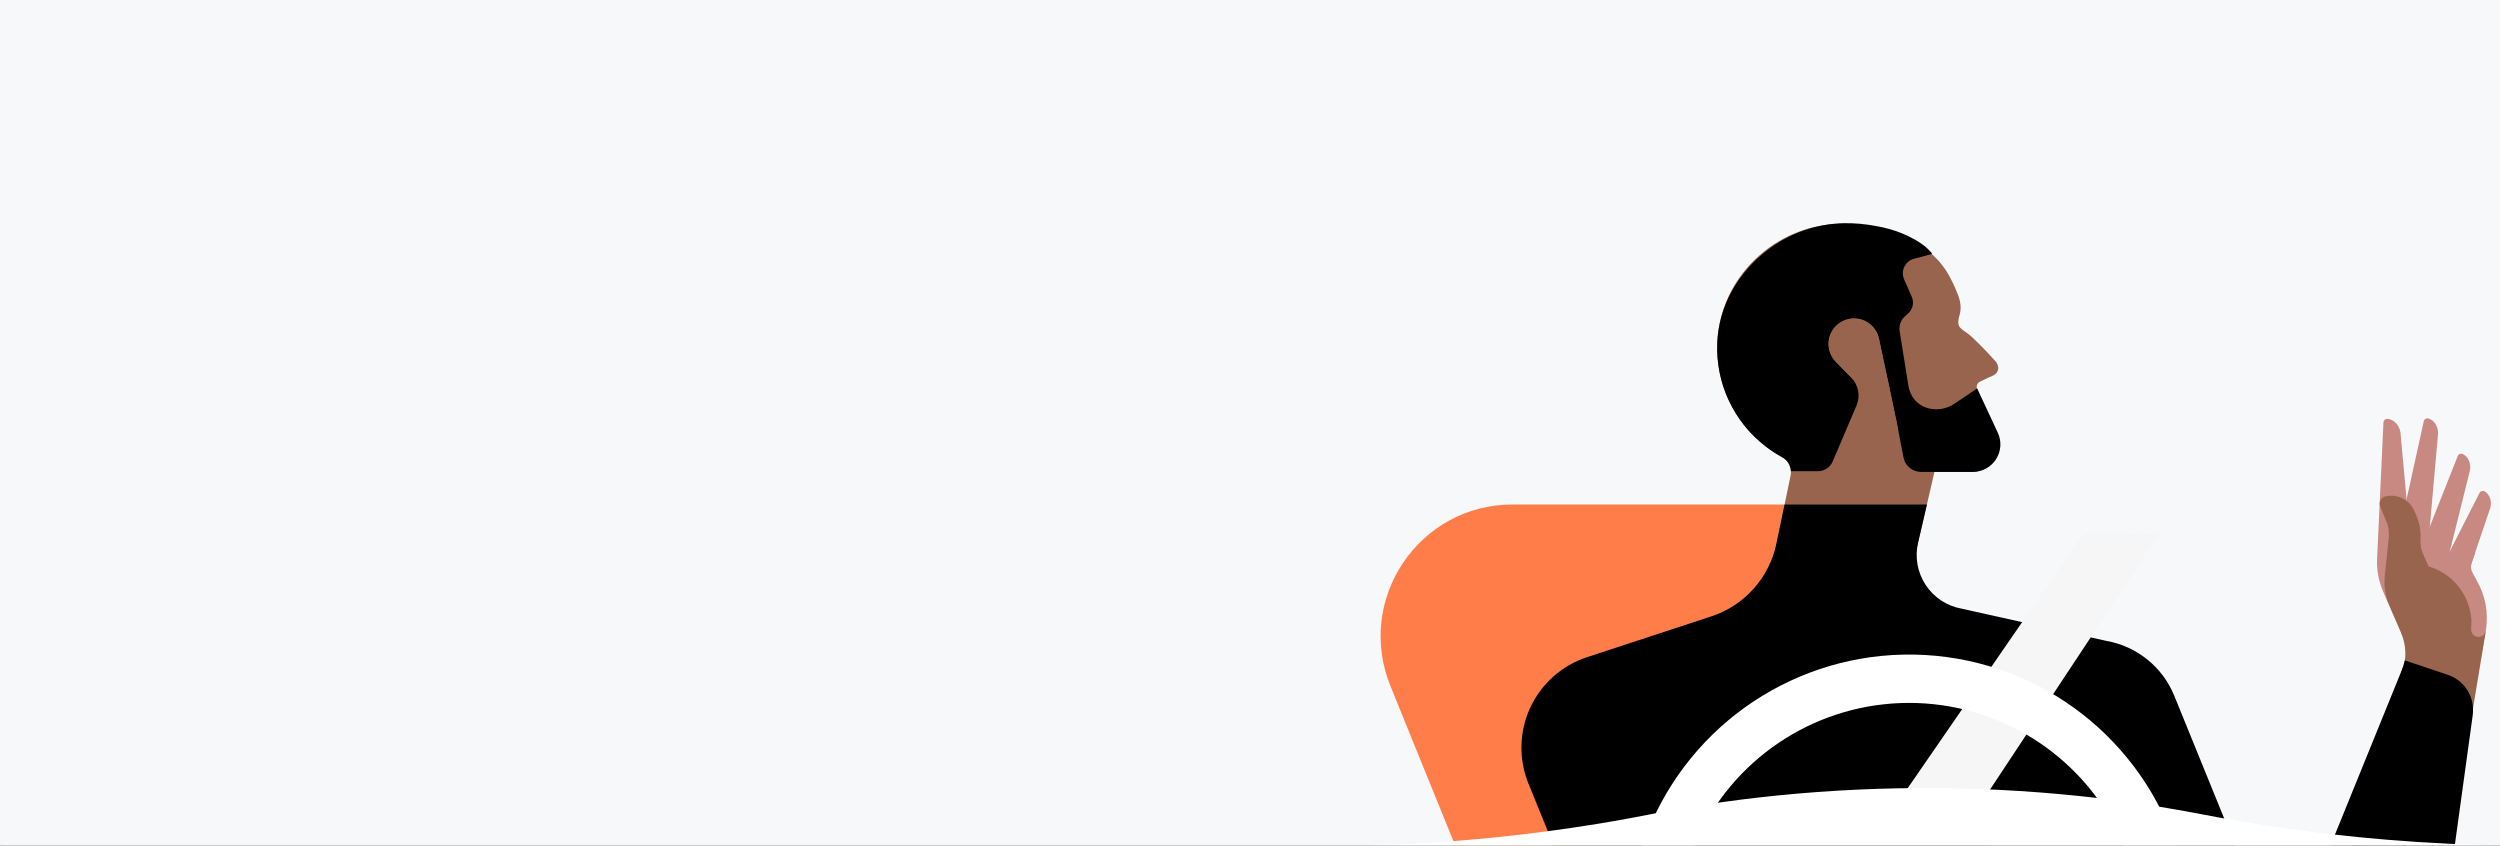 <?xml version="1.0" encoding="UTF-8"?>
<svg width="1437px" height="486px" viewBox="0 0 1437 486" version="1.1" xmlns="http://www.w3.org/2000/svg" xmlns:xlink="http://www.w3.org/1999/xlink">
    <rect x="0" y="0" width="1437" height="486" fill="#333333" stroke="none"/>
    <!-- Generator: Sketch 49.2 (51160) - http://www.bohemiancoding.com/sketch -->
    <title>D_Drive_Safety</title>
    <desc>Created with Sketch.</desc>
    <defs>
        <polygon id="path-1" points="0 486 1560 486 1560 0 0 0"></polygon>
    </defs>
    <g id="Allpages" stroke="none" stroke-width="1" fill="none" fill-rule="evenodd">
        <g id="driverOverview_global-D" transform="translate(0, -2477)">
            <g id="D_Drive_Safety" transform="translate(0, 2477)">
                <mask id="mask-2" fill="white">
                    <use xlink:href="#path-1"></use>
                </mask>
                <use id="Mask" fill="#F7F8FA" opacity="0" xlink:href="#path-1"></use>
                <g id="Illo/signUp/0822/d" mask="url(#mask-2)">
                    <g id="signUp_desktop">
                        <path d="M1357.38,486 L0.73,486 L1.27,0 L913,0 C1062.692,-0.004 1197.852,89.576 1256.17,227.44 C1257.457,230.473 1258.7,233.537 1259.9,236.63 C1259.949,236.734 1259.993,236.841 1260.03,236.95 L1266.29,252.95 L1267.49,256.01 L1278.28,283.61 L1279.45,286.61 L1288.35,309.37 L1288.8,310.51 L1288.96,310.92 L1296.06,329.1 L1296.18,329.4 L1302.73,346.12 L1303.12,347.12 L1307.63,358.66 L1310.04,364.82 L1310.15,365.1 L1357.38,486 Z" id="Shape" fill="#F7F8FA" fill-rule="nonzero"></path>
                        <path d="M1142.46,486 L836.46,486 L819.16,443.42 L817.66,439.73 L799.19,394.23 C779,344.41 815.6,290 869.34,290 L1062.88,290 L1142.46,486 Z" id="Shape" fill="#FF7D49" fill-rule="nonzero"></path>
                        <path d="M1143.47,216.78 L1138.07,219.39 C1136.637,220.087 1135.896,221.699 1136.3,223.24 L1143.04,260.11 C1144.12,265.97 1140.04,271.3 1134.09,271.26 L1111.92,271.26 L1107.59,290 L1106.85,293.18 L1095.01,344.18 L1014.59,344.18 L1025.12,293.18 L1025.78,290 L1029.24,273.27 C1029.289,273.049 1029.325,272.825 1029.35,272.6 C1029.437,271.991 1029.457,271.374 1029.41,270.76 C1029.269,267.399 1027.369,264.36 1024.41,262.76 C1022.94,261.97 1021.5,261.11 1020.09,260.21 C998.584,246.476 986.012,222.335 987.09,196.84 C988.72,159.26 1020.47,129.13 1058.09,128.66 C1064.294,128.582 1070.489,129.139 1076.58,130.32 C1081.518,131.271 1086.358,132.674 1091.04,134.51 C1095.336,136.18 1099.456,138.27 1103.34,140.75 C1104.53,141.5 1105.64,142.27 1106.69,143.05 C1112.772,147.441 1117.722,153.217 1121.13,159.9 C1122.367,162.237 1123.482,164.637 1124.47,167.09 C1125.68,170.02 1128.11,175.09 1126.33,181.22 C1123.99,189.31 1127.78,188.54 1133.33,193.59 C1138.88,198.64 1147.18,207.81 1147.18,207.81 C1150.69,212.81 1146.89,215.84 1143.47,216.78 Z" id="Shape" fill="#99644D" fill-rule="nonzero"></path>
                        <path d="M1109.9,146.15 L1100.16,148.74 C1097.726,149.388 1095.696,151.068 1094.604,153.339 C1093.512,155.609 1093.467,158.243 1094.48,160.55 L1098.86,170.55 C1100.335,173.908 1099.469,177.833 1096.72,180.26 L1095.04,181.74 C1092.583,183.912 1091.409,187.192 1091.93,190.43 L1096.84,221.09 L1090.05,241.24 L1079.94,194.24 C1078.492,188.409 1073.634,184.05 1067.68,183.24 C1065.867,183.008 1064.027,183.11 1062.25,183.54 C1057.139,184.782 1053.088,188.673 1051.64,193.729 C1050.192,198.786 1051.571,204.231 1055.25,207.99 L1061.25,214.14 L1064.12,217.07 C1068.273,221.329 1069.457,227.669 1067.12,233.14 L1053.39,265.32 C1051.966,268.663 1048.683,270.832 1045.05,270.83 L1029.4,270.83 C1029.259,267.469 1027.359,264.43 1024.4,262.83 C1023.53,262.36 1022.67,261.83 1021.83,261.35 C1021.37,261.09 1020.93,260.82 1020.48,260.53 L1020.08,260.28 C1019.24,259.75 1018.42,259.19 1017.61,258.62 L1017.19,258.32 C1016.423,257.773 1015.67,257.217 1014.93,256.65 L1014.83,256.58 C996.394,242.409 986.038,220.129 987.09,196.9 C988.02,175.57 999.28,156.46 1015.73,143.9 C1015.73,143.9 1015.73,143.9 1015.73,143.9 C1028.426,134.075 1043.949,128.602 1060,128.29 C1066.204,128.212 1072.399,128.768 1078.49,129.95 C1083.452,130.801 1088.314,132.158 1093,134 C1094.46,134.61 1095.8,135.21 1097,135.81 C1104.24,139.3 1107.79,142.45 1110.2,145.24 C1110.57,145.82 1110.48,146.15 1109.9,146.15 Z" id="Shape" fill="#000000" fill-rule="nonzero"></path>
                        <path d="M1136.47,223.25 L1123.47,232.02 L1123.28,232.15 C1113.62,238.58 1098.81,235.15 1096.82,221.06 L1086.3,222.33 L1094.1,262.82 C1094.986,267.71 1099.25,271.262 1104.22,271.25 L1134.22,271.25 C1139.577,271.178 1144.534,268.399 1147.39,263.867 C1150.247,259.334 1150.616,253.664 1148.37,248.8 L1136.47,223.25 Z" id="Shape" fill="#000000" fill-rule="nonzero"></path>
                        <path d="M1428,282.34 C1431,283.98 1432.49,287.95 1431.42,291.99 L1416.13,336.99 L1390,352.64 L1425.14,283.48 C1425.362,282.945 1425.791,282.522 1426.33,282.307 C1426.868,282.092 1427.47,282.104 1428,282.34 Z" id="Shape" fill="#C78982" fill-rule="nonzero"></path>
                        <path d="M1415.37,260.89 C1418.49,262.21 1420.42,265.99 1419.78,270.12 L1403.47,335.83 L1384.36,333.71 L1412.63,262.33 C1412.791,261.768 1413.174,261.296 1413.692,261.024 C1414.21,260.752 1414.816,260.704 1415.37,260.89 Z" id="Shape" fill="#C78982" fill-rule="nonzero"></path>
                        <path d="M1395.66,240.47 C1398.98,241.34 1401.46,244.83 1401.42,249.06 L1395.75,313.06 L1375.94,320.44 L1393.13,242.35 C1393.201,241.758 1393.512,241.221 1393.99,240.866 C1394.469,240.51 1395.073,240.367 1395.66,240.47 Z" id="Shape" fill="#C78982" fill-rule="nonzero"></path>
                        <path d="M1372.23,240.73 C1375.8,240.99 1379.01,244.11 1379.77,248.45 L1385.6,312.05 L1402.49,316.12 L1372.65,346.54 L1369.85,340.1 C1367.316,334.279 1366.114,327.965 1366.33,321.62 L1370,243.1 C1369.97,242.487 1370.191,241.888 1370.611,241.441 C1371.032,240.994 1371.616,240.737 1372.23,240.73 Z" id="Shape" fill="#C78982" fill-rule="nonzero"></path>
                        <path d="M1384.24,326.31 L1422.73,317.67 L1420.73,323.57 C1420.105,325.458 1420.285,327.52 1421.23,329.27 L1423.57,333.6 C1428.69,342.343 1430.533,352.623 1428.77,362.6 L1426.12,377.6 L1396.57,383.83 L1376.21,337.17 C1376.69,336.32 1384.24,326.31 1384.24,326.31 Z" id="Shape" fill="#C78982" fill-rule="nonzero"></path>
                        <path d="M1368.16,291.2 L1372.32,301.31 C1373.068,303.906 1373.316,306.621 1373.05,309.31 L1370.78,330.93 C1370.154,336.902 1371.084,342.934 1373.48,348.44 L1380.05,363.54 L1396.63,383.81 L1420.63,356.92 L1420.39,354.75 C1418.876,340.96 1409.214,329.436 1395.9,325.54 L1392.69,318.19 C1391.596,315.7 1391.112,312.985 1391.28,310.27 C1391.615,305.541 1390.82,300.801 1388.96,296.44 L1387.7,293.55 C1384.899,287.142 1377.889,283.684 1371.1,285.36 L1371.05,285.36 C1369.84,285.674 1368.826,286.499 1368.271,287.62 C1367.716,288.741 1367.676,290.047 1368.16,291.2 Z" id="Shape" fill="#99644D" fill-rule="nonzero"></path>
                        <path d="M1429.68,357.75 L1421.46,407.24 L1376.1,403.34 L1380.93,385.59 C1383.426,378.408 1383.108,370.547 1380.04,363.59 L1395.04,357.05 L1420.57,356.96 L1420.4,361.72 C1420.359,362.875 1420.792,363.996 1421.598,364.823 C1422.405,365.65 1423.515,366.112 1424.67,366.1 C1426.704,366.078 1428.434,364.613 1428.79,362.61 L1429.68,357.75 Z" id="Shape" fill="#99644D" fill-rule="nonzero"></path>
                        <path d="M1420.21,368.13 L1421.01,345.75" id="Shape"></path>
                        <path d="M1421.35,410.88 L1411,486 L1352,486 L1382.3,379.6 L1406.98,387.88 C1415.261,390.653 1421.004,398.209 1421.46,406.93 C1421.543,408.247 1421.506,409.569 1421.35,410.88 Z" id="Shape" fill="#000000" fill-rule="nonzero"></path>
                        <path d="M1091.1,247.12 L1066.85,219.74 L1058.85,211.6 L1055.23,207.91 C1050.903,203.498 1049.812,196.843 1052.505,191.281 C1055.197,185.718 1061.093,182.445 1067.238,183.102 C1073.383,183.759 1078.454,188.204 1079.91,194.21 L1091.1,247.12 Z" id="Shape" fill="#99644D" fill-rule="nonzero"></path>
                        <path d="M1409.87,421.75 L1383.73,486.1 L1339.55,486.1 L1381.17,383.66 L1384.24,383.66 C1393.448,383.661 1402.053,388.243 1407.194,395.883 C1412.334,403.523 1413.338,413.219 1409.87,421.75 Z" id="Shape" fill="#000000" fill-rule="nonzero"></path>
                        <path d="M1210.82,368.4 L1127.64,349.88 C1119.156,348.384 1111.659,343.467 1106.907,336.282 C1102.155,329.096 1100.565,320.273 1102.51,311.88 L1106.85,293.2 L1107.59,290.02 L1025.77,290.02 L1025.11,293.2 L1021.11,312.35 C1017.045,332.024 1002.767,348.022 983.68,354.29 L912.17,377.77 C897.76,382.502 885.959,393.002 879.584,406.764 C873.209,420.527 872.831,436.318 878.54,450.37 L893.06,486 L1284.8,486 L1249.8,400 C1243.113,383.459 1228.387,371.52 1210.82,368.4 Z" id="Shape" fill="#000000" fill-rule="nonzero"></path>
                        <polygon id="Shape" fill="#F6F6F7" fill-rule="nonzero" points="1241.31 306.54 1203.31 363.98 1124.34 483.35 1075.65 483.35 1168.82 348.19 1197.77 306.19"></polygon>
                        <path d="M1250.68,486.11 C1249.68,483.32 1248.68,480.54 1247.61,477.82 C1222.547,415.367 1161.459,374.935 1094.178,376.268 C1026.897,377.602 967.459,420.423 944.89,483.82 C944.62,484.6 944.35,485.38 944.09,486.16 L973.83,486.16 C974.16,485.38 974.51,484.6 974.83,483.82 C995.577,436.918 1041.275,405.972 1092.527,404.117 C1143.779,402.261 1191.595,429.821 1215.68,475.1 C1217.2,477.95 1218.62,480.85 1219.92,483.82 C1220.27,484.6 1220.61,485.38 1220.92,486.16 L1250.63,486.16 L1250.68,486.11 Z" id="Shape" fill="#FFFFFF" fill-rule="nonzero"></path>
                        <path d="M1471.8,487.13 L723,487.06 L769.45,486.44 C777.45,486.333 785.433,486.133 793.4,485.84 C809.4,485.267 825.29,484.323 841.07,483.01 C847.563,482.477 854.037,481.877 860.49,481.21 C879.877,479.21 899.007,476.677 917.88,473.61 L918.2,473.56 C924.547,472.52 930.857,471.42 937.13,470.26 C940.883,469.593 944.627,468.877 948.36,468.11 L949.23,467.94 C960.437,465.727 971.77,463.763 983.23,462.05 L984.96,461.79 L987.62,461.4 C989.427,461.14 991.237,460.887 993.05,460.64 C998.623,459.873 1004.223,459.167 1009.85,458.52 C1071.531,451.446 1133.801,451.134 1195.55,457.59 C1208.537,458.923 1221.413,460.59 1234.18,462.59 C1239.58,463.423 1244.957,464.313 1250.31,465.26 C1252.21,465.593 1254.11,465.927 1256.01,466.26 L1276,470 C1284.667,471.6 1293.42,473.087 1302.26,474.46 C1308.647,475.447 1315.07,476.377 1321.53,477.25 C1333.03,478.797 1344.623,480.13 1356.31,481.25 C1361.57,481.77 1366.843,482.247 1372.13,482.68 C1384.223,483.68 1396.377,484.463 1408.59,485.03 C1414.643,485.317 1420.703,485.547 1426.77,485.72 L1428.48,485.72 L1471.8,487.13 Z" id="Shape" fill="#FFFFFF" fill-rule="nonzero"></path>
                    </g>
                </g>
            </g>
        </g>
    </g>
</svg>